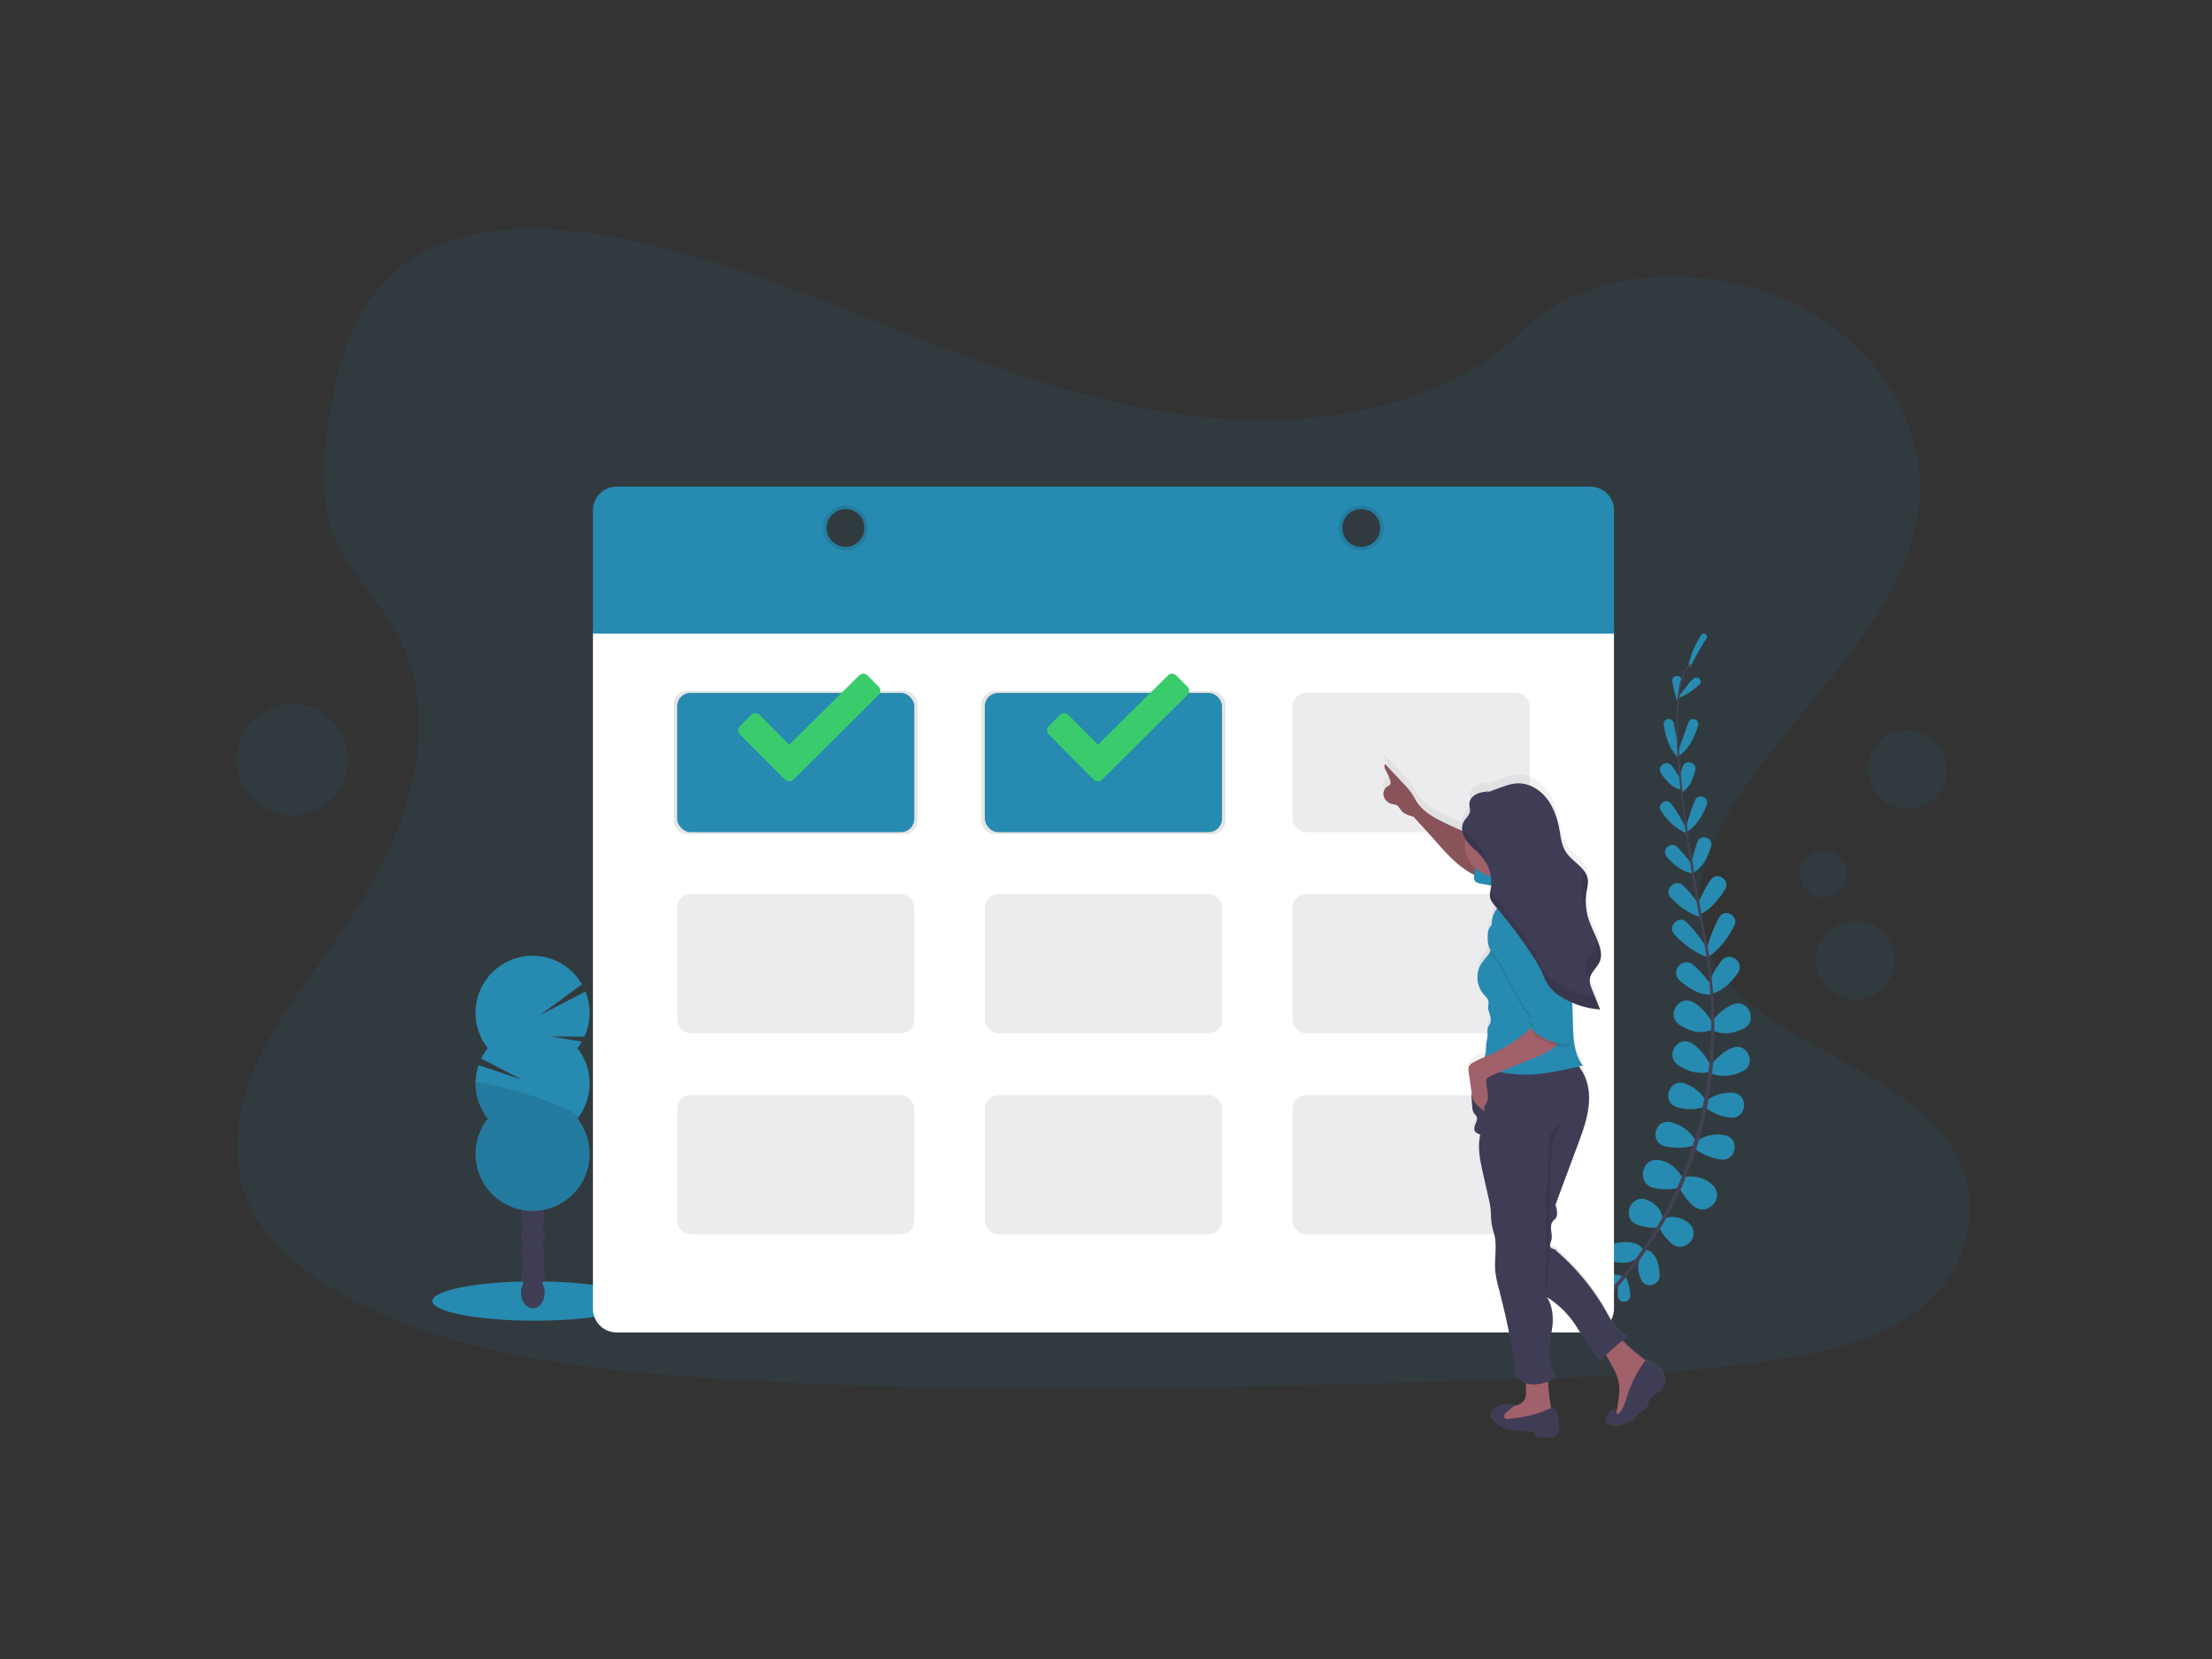 <svg id="Layer_1" data-name="Layer 1" xmlns="http://www.w3.org/2000/svg" xmlns:xlink="http://www.w3.org/1999/xlink" viewBox="0 0 1440 1080"><rect x="0" y="0" width="1440" height="1080" fill="#333333" stroke="none"/><defs><style>.cls-1,.cls-2{fill:#278ab0;}.cls-1,.cls-12,.cls-5,.cls-7{opacity:0.1;}.cls-1,.cls-10,.cls-5,.cls-7{isolation:isolate;}.cls-3,.cls-7{fill:#444053;}.cls-4{fill:#3f3d56;}.cls-6{fill:#fff;}.cls-8{fill:url(#linear-gradient);}.cls-9{fill:#a1616a;}.cls-10{opacity:0.15;}.cls-11{fill:#fbbebe;}.cls-13{fill:#3acc6c;}</style><linearGradient id="linear-gradient" x1="1028.27" y1="89.62" x2="1028.27" y2="534.1" gradientTransform="matrix(1, 0, 0, -1, -35.84, 1025.37)" gradientUnits="userSpaceOnUse"><stop offset="0" stop-color="gray" stop-opacity="0.25"/><stop offset="0.54" stop-color="gray" stop-opacity="0.12"/><stop offset="1" stop-color="gray" stop-opacity="0.1"/></linearGradient></defs><title>evently</title><path class="cls-1" d="M809.7,273.47c-72.31-2.51-141.18-25.86-207-51.4s-130.91-53.84-201.5-67.37c-45.39-8.71-97.31-9.94-133.89,14.4-35.2,23.42-46.57,63.85-52.69,101.37-4.6,28.23-7.3,57.93,5.3,84.36,8.75,18.34,24.29,33.76,35,51.33,37.39,61.15,11,136.54-29.56,196.25-19,28-41.06,54.72-55.72,84.53s-21.42,64-8.53,94.43c12.72,30.14,43,52.78,75.87,68.71,66.64,32.29,145.23,41.55,221.86,46.79,169.64,11.6,340.19,6.58,510.28,1.55,62.94-1.87,126.17-3.75,188.09-13.49,34.39-5.4,69.89-14,94.86-34.69,31.69-26.29,39.55-70.81,18.31-103.78-35.62-55.3-134.11-69-159-128.38-13.71-32.66.37-69.05,20.29-99.34,42.72-65,114.33-122,118.1-196.29,2.6-51-31.83-102.12-85.06-126.26C1109,170.89,1031.6,174.07,990.43,216,948,259.09,873.55,275.68,809.7,273.47Z"/><path class="cls-2" d="M1056.64,830.91a30.87,30.87,0,0,0-12.59-1.34c-5.17.56-4.44,8.43.75,8.06a36.92,36.92,0,0,0,7.66-1.41Z"/><path class="cls-2" d="M1058.21,831a30.68,30.68,0,0,1,3.08,12.29c.17,5.2-7.73,5.57-8.09.38a37.48,37.48,0,0,1,.34-7.78Z"/><path class="cls-2" d="M1070,814.14s-2.53-7.94-18-4.86c-7,1.39-6.81,11.43.2,12.49h.3C1062.68,823.19,1066.23,819.14,1070,814.14Z"/><path class="cls-2" d="M1071.58,813.67s8.31.65,8.83,16.4c.24,7.09-9.57,9.24-12.2,2.66a.86.86,0,0,0-.11-.29C1064.43,822.83,1067.56,818.45,1071.58,813.67Z"/><path class="cls-2" d="M1082.68,793.37a16.54,16.54,0,0,0-11.16-12.46c-10.47-3.3-16,12.36-5.77,16.34a32.6,32.6,0,0,0,13.24,1.92Z"/><path class="cls-2" d="M1095.45,767.22s-4.23-10-15.2-12c-11.63-2.13-15.15,15.34-3.66,18.13a38.43,38.43,0,0,0,15.66.13Z"/><path class="cls-2" d="M1103.16,741.47a24.8,24.8,0,0,0-16-11c-10-1.88-13.37,13.09-3.55,15.65a37.3,37.3,0,0,0,18.74-.26Z"/><path class="cls-2" d="M1110.43,716.37a25.81,25.81,0,0,0-14-11.13c-10-3.07-14.94,12.09-5,15.39a28.44,28.44,0,0,0,18.14-.07Z"/><path class="cls-2" d="M1113.49,693.5s-4-9.38-12.15-14.34c-9.08-5.53-17.73,8-9,14.09,5.38,3.77,12.27,6.37,20.32,4.63Z"/><path class="cls-2" d="M1115,666.37s-4.41-9.47-12.87-14c-9.46-5-17.69,8.82-8.78,14.78,5.83,3.89,13.11,6.41,20.84,3.37Z"/><path class="cls-2" d="M1114.06,641.63a61.27,61.27,0,0,0-12-13.65c-6.62-5.41-15,4.33-8.73,10.11,5.79,5.31,13,9.77,20.45,9.41Z"/><path class="cls-2" d="M1111.55,617.89A89.64,89.64,0,0,0,1098,600.37c-5.18-5-12.84,2.62-8,7.89,5.59,6,13.13,12.22,22.19,14.94Z"/><path class="cls-2" d="M1106.7,590a80.3,80.3,0,0,0-10.83-13.41c-5.22-5.11-13.09,2.58-8.08,7.89,5.32,5.65,12.2,10.94,20.27,12.74Z"/><path class="cls-2" d="M1102.46,563.92a128,128,0,0,0-10.41-12.37c-4.18-4.31-10.86,1.75-6.92,6.29,4.63,5.34,10.57,10.07,17.4,10.83Z"/><path class="cls-2" d="M1098.06,539.76a130.67,130.67,0,0,0-10-16.45c-3.13-4.28-9.65.3-6.7,4.7,3.86,5.77,9.22,11.48,16.26,14.23Z"/><path class="cls-2" d="M1094.43,507.65s-2.47-4.19-6-9.06c-3.26-4.49-10.14.15-7.12,4.8,3.4,5.21,7.66,9.65,12.62,10.53Z"/><path class="cls-2" d="M1092.7,486.37l-3.13-15.65c-.83-4.14-7-3.15-6.5,1,1.12,8.36,4,16.77,10.27,22.29Z"/><path class="cls-2" d="M1094.56,441.89h0a3.07,3.07,0,0,0-5.86,1.68,79.24,79.24,0,0,0,3.16,12.8Z"/><path class="cls-2" d="M1083.38,793.06a16.52,16.52,0,0,1,16.36,3.52c8,7.47-2.82,20-11.35,13.11a32.81,32.81,0,0,1-8.23-10.55Z"/><path class="cls-2" d="M1096.16,766.27s10.52-2.54,18.66,5.08c8.63,8.08-3.3,21.31-12.39,13.74a38.35,38.35,0,0,1-9.43-12.51Z"/><path class="cls-2" d="M1103.85,743.23a24.84,24.84,0,0,1,19-4.22c10,2,7.51,17.13-2.56,15.84A37.43,37.43,0,0,1,1103,747.6Z"/><path class="cls-2" d="M1110.93,716.51a25.8,25.8,0,0,1,17.12-5.11c10.46.91,9.34,16.8-1.13,16.14a28.42,28.42,0,0,1-16.8-6.85Z"/><path class="cls-2" d="M1113.36,694.15s5.55-8.56,14.41-12.06c9.83-3.89,16.14,10.84,6.59,15.37-6,2.83-13.23,4.26-20.91,1.15Z"/><path class="cls-2" d="M1113.71,666s5.61-8.8,14.58-12.16c10-3.75,16.39,11.05,6.78,15.8-6.29,3.1-13.84,4.64-21.1.62Z"/><path class="cls-2" d="M1111.83,641.37a61.21,61.21,0,0,1,8.8-15.9c5.3-6.71,15.61,1,10.69,8-4.52,6.43-10.56,12.32-18,13.57Z"/><path class="cls-2" d="M1111.06,617.85a89.6,89.6,0,0,1,8.12-20.66c3.59-6.22,13.06-1.07,9.84,5.35-3.68,7.35-9.2,15.4-17.14,20.55Z"/><path class="cls-2" d="M1105.26,588.67a80,80,0,0,1,8.26-15.77c4.12-6,13.25-.12,9.48,6.08-4.1,6.76-9.88,13.56-17.63,17Z"/><path class="cls-2" d="M1100.64,563.78a128.69,128.69,0,0,1,4.33-15.57c2-5.67,10.61-2.93,8.91,2.84-2,6.78-5.43,13.55-11.32,17.08Z"/><path class="cls-2" d="M1097.43,539.29a129.75,129.75,0,0,1,6-18.31c2.08-4.88,9.48-1.91,7.6,3-2.44,6.5-6.36,13.28-12.58,17.56Z"/><path class="cls-2" d="M1092.62,509.85s.94-4.77,2.65-10.54c1.58-5.32,9.62-3.23,8.31,2.16-1.46,6-4,11.65-8.4,14.13Z"/><path class="cls-2" d="M1093.74,485.31l5.44-15c1.44-4,7.44-2.06,6.27,2-2.35,8.1-6.43,16-13.48,20.5Z"/><path class="cls-2" d="M1100.52,443.46s.85-.68,2.15-1.75c2.65-2.2,6.11,1.64,3.61,4a50.93,50.93,0,0,1-14.79,9.38Z"/><path class="cls-2" d="M1100.16,434.77A195.63,195.63,0,0,1,1111,415.45a2,2,0,0,0-3.24-2.29c-3.2,4.38-6.34,10.79-8.72,20.21Z"/><path class="cls-3" d="M1094,514.17l1.16-.12c-5-46.61-2.89-75.35,5.85-80.92l-.63-1C1091.08,438.06,1088.88,466.42,1094,514.17Z"/><path class="cls-3" d="M1111.16,624.37l1.73-.26c-.65-4.31-1.4-8.69-2.24-13-7.28-37.83-12.94-72.8-15.77-99.36l-1.27-1c2.84,26.61,8,62.79,15.33,100.67C1109.76,615.7,1110.51,620.07,1111.16,624.37Z"/><path class="cls-3" d="M1030.16,860c.26-.21,26.9-20.59,50.29-59.68a252,252,0,0,0,29.6-73.79c7.39-32.51,7.6-70.37,2.27-105.83l-1.56,1.25c12,79.58-10.89,141.37-32.25,177.09-23.16,38.73-49.49,58.9-49.76,59.1Z"/><ellipse class="cls-2" cx="348.02" cy="846.97" rx="66.55" ry="12.8"/><ellipse class="cls-4" cx="346.9" cy="841.53" rx="7.75" ry="10.14"/><ellipse class="cls-4" cx="346.9" cy="829.13" rx="7.75" ry="10.14"/><ellipse class="cls-4" cx="346.9" cy="816.74" rx="7.75" ry="10.14"/><ellipse class="cls-4" cx="346.9" cy="804.34" rx="7.75" ry="10.14"/><ellipse class="cls-4" cx="346.9" cy="791.94" rx="7.75" ry="10.14"/><ellipse class="cls-4" cx="346.9" cy="779.55" rx="7.75" ry="10.14"/><ellipse class="cls-4" cx="346.9" cy="767.15" rx="7.75" ry="10.14"/><path class="cls-2" d="M375.9,682.31a37,37,0,0,0,2.89-4.25l-20.36-3.34,22,.16a37.14,37.14,0,0,0,.71-29.4L351.6,660.8l27.24-20a37.12,37.12,0,0,0-64.33,37.06,36.56,36.56,0,0,0,3,4.47,37.63,37.63,0,0,0-4.23,6.77l26.43,13.73-28.16-9.46a37.12,37.12,0,0,0,6,34.85,37.12,37.12,0,1,0,58.34,0,37.09,37.09,0,0,0,0-45.89Z"/><path class="cls-5" d="M309.62,705.26a37,37,0,0,0,7.94,22.94,37.12,37.12,0,1,0,58.34,0C380.88,721.89,309.62,701.09,309.62,705.26Z"/><path class="cls-6" d="M386,410.24V852a15.42,15.42,0,0,0,15.42,15.42h633.87A15.42,15.42,0,0,0,1050.68,852V410.24Z"/><rect class="cls-5" x="438.57" y="449.78" width="158.9" height="93.27" rx="8.65"/><rect class="cls-5" x="638.88" y="449.78" width="158.9" height="93.27" rx="8.65"/><rect class="cls-2" x="440.8" y="451.09" width="154.43" height="90.64" rx="8.65"/><rect class="cls-7" x="841.42" y="451.09" width="154.43" height="90.64" rx="8.65"/><rect class="cls-2" x="641.11" y="451.09" width="154.43" height="90.64" rx="8.65"/><rect class="cls-7" x="440.8" y="582.02" width="154.43" height="90.64" rx="8.65"/><rect class="cls-7" x="841.42" y="582.02" width="154.43" height="90.64" rx="8.65"/><rect class="cls-7" x="641.11" y="582.02" width="154.43" height="90.64" rx="8.65"/><rect class="cls-7" x="440.8" y="712.95" width="154.43" height="90.64" rx="8.65"/><rect class="cls-7" x="841.42" y="712.96" width="154.43" height="90.64" rx="8.65"/><rect class="cls-7" x="641.11" y="712.96" width="154.43" height="90.64" rx="8.65"/><path class="cls-2" d="M386,332.23v80.25h664.71V332.23a15.42,15.42,0,0,0-15.41-15.43H401.39A15.42,15.42,0,0,0,386,332.22ZM550.47,356a12.31,12.31,0,1,1,12.31-12.31h0A12.31,12.31,0,0,1,550.47,356Zm335.71,0a12.31,12.31,0,1,1,12.31-12.31h0A12.31,12.31,0,0,1,886.18,356h0Z"/><path class="cls-5" d="M550.47,329.11A14.55,14.55,0,1,0,565,343.67h0a14.54,14.54,0,0,0-14.53-14.55Zm0,26.86a12.31,12.31,0,1,1,12.31-12.31h0A12.31,12.31,0,0,1,550.47,356Z"/><path class="cls-5" d="M886.16,329.11a14.55,14.55,0,1,0,14.55,14.55h0A14.54,14.54,0,0,0,886.16,329.11Zm0,26.86a12.31,12.31,0,1,1,12.31-12.31h0A12.31,12.31,0,0,1,886.16,356Z"/><circle class="cls-1" cx="1187.1" cy="568.94" r="15.27"/><circle class="cls-1" cx="1241.73" cy="500.84" r="25.6"/><circle class="cls-1" cx="1207.84" cy="625.06" r="25.6"/><circle class="cls-1" cx="190.25" cy="494.56" r="36.25"/><path class="cls-8" d="M1079.65,889.37a32.06,32.06,0,0,0-7.42-4.17,1.61,1.61,0,0,0-.65-.17,113.64,113.64,0,0,1-15.3-13.18c1-.8,1.92-1.58,2.9-2.35-6-2.86-9.33-9.41-12.57-15.32a151.26,151.26,0,0,0-33.34-41.54c-.33-1.27-2.26-1-3.29-1.82a2.66,2.66,0,0,1-.73-2.55c.16-.92.58-1.77.81-2.67.55-2.11.07-4.33-.17-6.5s-.14-4.59,1.3-6.21c.46-.53,1-.94,1.5-1.48a5.63,5.63,0,0,0,1-4.49,16.12,16.12,0,0,0-1-4.55q7.35-20,14.69-40.07c3.43-9.34,6.89-18.88,7.24-28.84.28-8-1.78-16.31-6.62-22.42.88-.21,1.76-.43,2.63-.68-5.72-7.58-6.34-17.62-6.49-27.17q-.12-7.14-.49-14.29c1.66.73,3.34,1.38,5.06,1.94l1.6.49a55.15,55.15,0,0,0,7.93,1.7c1.18.17,2.38.3,3.57.38h0q-2.58-6.46-5.15-12.94a17.78,17.78,0,0,1-1.6-6.07h0V634a3.49,3.49,0,0,1,0-.72,8,8,0,0,1,.39-1.68,7.61,7.61,0,0,1,.31-.79,13.88,13.88,0,0,1,1.28-2.25c.36-.55.76-1.08,1.16-1.62a22.19,22.19,0,0,0,3.59-5.81,10.94,10.94,0,0,0,.55-3.31,16.17,16.17,0,0,0-.3-3.4c-.14-.74-.32-1.49-.52-2.21h0c-.13-.45-.27-.9-.41-1.34l-.12-.36c-.11-.34-.22-.67-.34-1l-.12-.34c-.13-.36-.26-.71-.4-1.07l-.08-.21c-1.91-4.91-4.45-9.59-6-14.64a38.1,38.1,0,0,1-1-4.09c-.07-.35-.12-.71-.18-1.06s-.09-.6-.13-.9-.09-.7-.13-1.05l-.09-1c0-.32,0-.64-.07-1,0-.61-.06-1.22-.07-1.83v-2.78c0-.46.07-.92.11-1.37a2,2,0,0,1,.07-.65c.07-.67.16-1.33.27-2h0c.1-.59.21-1.19.33-1.79a24,24,0,0,0,.56-5,5,5,0,0,0-.07-1c-.07-.35-.08-.54-.13-.8v-.24a2.65,2.65,0,0,0-.13-.54,1,1,0,0,0-.08-.25c0-.08-.11-.35-.17-.52l-.08-.23c0-.08-.14-.36-.22-.53l-.07-.18c-.1-.22-.21-.43-.32-.64h0a15.05,15.05,0,0,0-1.34-2.08h0c-3.29-4.32-8.76-7.61-11.77-12.37a27.49,27.49,0,0,1-3.37-10c-.15-.8-.28-1.6-.42-2.39s-.26-1.57-.4-2.35c-.09-.48-.18-1-.28-1.44l-.06-.31c-.08-.38-.16-.77-.25-1.15l-.06-.27c-.09-.4-.18-.8-.28-1.2l-.06-.21c-.1-.42-.21-.84-.32-1.26v-.15c-.12-.44-.25-.88-.38-1.32v-.09c-.14-.46-.28-.91-.43-1.36h0c-.15-.46-.31-.93-.48-1.39h0c-.18-.47-.35-.94-.54-1.4h0a37.1,37.1,0,0,0-5.06-9c-4.58-5.88-11.66-10.1-19-9.82-3.94.15-7.72,1.53-11.43,2.9l-9.63,3.55,2.69-1.24c-2.8.25-5.66.51-8.19,1.75s-4.67,3.67-4.75,6.51c-.05,1.65.6,3.29.39,4.93-.35,2.71-2.84,4.55-4.13,7a8.92,8.92,0,0,0-1,4.7v1.12c-4-1.74-8-3.55-12-5.49-6.61-3.25-13.3-7.07-17.42-13.23-1.32-2-2.34-4.16-3.65-6.14a48.64,48.64,0,0,0-5-6l-12.27-13.28c-.94,1.77.27,3.86,1.22,5.62a24.29,24.29,0,0,1,2.27,5.86,2.79,2.79,0,0,1-.06,2.05,4,4,0,0,1-1.68,1.19,6,6,0,0,0-2.53,6.87,7.61,7.61,0,0,0,5.67,4.94,10.4,10.4,0,0,1,2.53.62c1.48.73,2.18,2.43,3.24,3.7,1.93,2.32,5,3.19,7.93,4,4.54,5.24,9.26,10.26,13.8,15.5,6.87,7.93,13.9,16,22.86,21.36.93.56,1.88,1.08,2.84,1.56a1.57,1.57,0,0,1-.05.48,5.43,5.43,0,0,0,.43,3.5c.8,1.27,2.45,1.65,3.92,1.91l6.78,1.21a23.16,23.16,0,0,1-.33,2.62c-.09.53-.2,1-.3,1.58h0l-.12.68v.1a2,2,0,0,1-.07.55c-.07.19,0,.13,0,.19v1.33c.23,2.66,2,4.86,3.77,6.89l.95,1.15a16,16,0,0,0-3.09,6.48,22,22,0,0,0-.44,4.51,7.75,7.75,0,0,0-2,3.12,14.36,14.36,0,0,0-.52,5.05v2a16.73,16.73,0,0,0,1.16,7c.09.18.19.34.28.51-1.5,2.94-4,5.23-5.79,8a17.36,17.36,0,0,0,1.59,19.88c1.37,1.58,3.13,3.1,3.29,5.2a19.37,19.37,0,0,1-.28,2.84c-.16,2.26.88,4.4,1.44,6.59.47,1.82.49,4-.55,5.46a8,8,0,0,0-1.37,5.24c.51,2.83-.66,5.66-.86,8.53-.09,1.23,0,2.48-.11,3.71a20.7,20.7,0,0,1-.73,3.48,1.43,1.43,0,0,1-.1.38c-2.47,1.09-4.92,2.22-7.28,3.53a6.43,6.43,0,0,0-3,2.76,7.11,7.11,0,0,0-.16,3.8l2.13,14.82-.37-.16c.17,2.43.34,4.86.52,7.31.13,1.85.3,3.81,1.4,5.29a14.11,14.11,0,0,1,1.51,1.93c.84,1.7-.16,3.68-.9,5.42s-1,4.21.63,5.15a13.52,13.52,0,0,0,2.73,1.46c-2,8.34-.16,17.08,1.7,25.45q2.13,9.6,4.27,19.18a46.54,46.54,0,0,1,.94,8.24V790a46,46,0,0,0,2,11.22c2.22,7.48.09,16.46.79,24.61a73.68,73.68,0,0,0,2.34,11.59c4.83,19.16,9.14,37.94,10.8,57.64a14.5,14.5,0,0,0,6.92,4.83c-.2,2.42.07,5.19,0,6.6A11.14,11.14,0,0,1,993,910c-.85,2.22-3,3.67-5.23,4.45-.7.24-1.41.43-2.13.6l.8-.68a17.89,17.89,0,0,0-13.31,2.34,5.28,5.28,0,0,0-2.63,3.1,5,5,0,0,0,.92,3.59,16.38,16.38,0,0,0,9.25,6.57,48.74,48.74,0,0,0,11.4,1.59l7.06.41a1.93,1.93,0,0,0,.46,2.51,5,5,0,0,0,2.59.94,33,33,0,0,0,8.71.13,3.37,3.37,0,0,0,2-.72A1.28,1.28,0,0,0,1013,933l-.09-.09a2.1,2.1,0,0,0,1.92-1.4,5.57,5.57,0,0,0,.26-2.53c-.19-3.29-.48-8.07-2.19-11a2.79,2.79,0,0,0-3.09-1.36,120.27,120.27,0,0,1-2-17.74,43.91,43.91,0,0,0,5.14-2.32c-4.91-7.93-5-18-3.5-27.22a81.71,81.71,0,0,0,1.31-8.81c.33-5.9-.56-12.58-3.83-17.46a62.49,62.49,0,0,1,15.6,14.12c6.91,9,11.12,19.9,19.59,27.4q1.66-1.64,3.38-3.24,2.68,4.54,5.07,9.27a35,35,0,0,1,2.94,7.31,33.84,33.84,0,0,1,.27,11.79c-.23,2.08-.52,4.15-.85,6.21a16.63,16.63,0,0,1-.61,2.6,1.76,1.76,0,0,0-.19-.78c-.53-.93-2-.51-2.8.13a12.41,12.41,0,0,0-3.45,4,4.31,4.31,0,0,0-.62,2.55,3.77,3.77,0,0,0,2,2.5c3.71,2.17,8.37.6,12.35-1a14.49,14.49,0,0,0,3.12-1.57c2-1.44,3.09-3.81,5.08-5.21a28.83,28.83,0,0,0,3.07-1.94c1.85-1.69,2-4.54,3.35-6.68,2.24-3.69,7.25-4.64,9.21-8.55C1085.72,897.64,1083.07,892.19,1079.65,889.37Z"/><path class="cls-9" d="M993.44,907a11.25,11.25,0,0,1-.55,3.4c-.84,2.19-3,3.62-5.22,4.39s-4.58,1-6.84,1.67a6.05,6.05,0,0,0-2.67,1.38c-2,2-.8,5.6,1.54,7.09s5.32,1.44,8.1,1.25a106.69,106.69,0,0,0,17.52-2.49c2.08-.49,4.51-1.45,4.84-3.56a5.86,5.86,0,0,0-.16-2,118.33,118.33,0,0,1-2.25-21.73c0-.48-11.6-.79-12.68-.09C992.65,897.87,993.57,904.51,993.44,907Z"/><path class="cls-9" d="M1045.16,881.5q2.88,4.77,5.41,9.73a34,34,0,0,1,2.94,7.21,33.18,33.18,0,0,1,.27,11.63q-.35,3.07-.86,6.13c-.33,2-.86,4.27-2.57,5.42a5.91,5.91,0,0,0,5.1.45,14.72,14.72,0,0,0,4.49-2.75c8.57-7.07,15-17.34,15.32-28.45a4.49,4.49,0,0,0-.47-2.52,4.94,4.94,0,0,0-1.5-1.34,115.73,115.73,0,0,1-17.73-14.89,2.17,2.17,0,0,0-1.3-.83,2.26,2.26,0,0,0-1.16.33c-3.29,1.65-8.79,4-10.16,7.75A5.19,5.19,0,0,1,1045.16,881.5Z"/><path class="cls-4" d="M1005.16,918.58c-7.2,3-15,4.08-22.79,5.11a3.11,3.11,0,0,1-2.73-.5,2.07,2.07,0,0,1-.18-2.34,6,6,0,0,1,1.67-1.84l5.17-4.33a18,18,0,0,0-13.14,2.26,5.24,5.24,0,0,0-2.62,3,4.85,4.85,0,0,0,.92,3.55A16.31,16.31,0,0,0,980.7,930a49.78,49.78,0,0,0,11.39,1.57l7,.4a1.89,1.89,0,0,0,.47,2.48,5,5,0,0,0,2.6,1,33.34,33.34,0,0,0,8.7.12,3.29,3.29,0,0,0,2-.71,1.26,1.26,0,0,0,.1-1.78l-.1-.1a2.12,2.12,0,0,0,1.92-1.39A5.68,5.68,0,0,0,1015,929c-.19-3.24-.48-8-2.19-10.83S1007.58,917.58,1005.16,918.58Z"/><path class="cls-4" d="M1079.47,890a32.42,32.42,0,0,0-7.42-4.11.89.89,0,0,0-1.34.34,76.26,76.26,0,0,0-10.93,21.07c-1.43,4.3-2.56,8.88-5.46,12.36-.38.46-1,.93-1.52.66-.75-.38-.29-1.59-.71-2.32-.52-.92-1.94-.5-2.79.13a12,12,0,0,0-3.44,4,4,4,0,0,0-.62,2.51,3.7,3.7,0,0,0,2,2.46c3.71,2.15,8.37.6,12.34-1a14.34,14.34,0,0,0,3.11-1.55c2-1.41,3.09-3.76,5.08-5.13a30.34,30.34,0,0,0,3.07-1.92c1.84-1.67,2-4.48,3.34-6.6,2.24-3.63,7.25-4.57,9.21-8.43C1085.53,898.15,1082.89,892.77,1079.47,890Z"/><path class="cls-4" d="M1023.66,690.24c7.86,5.9,11.16,16.39,10.81,26.21s-3.8,19.24-7.22,28.45q-7.35,19.77-14.68,39.53a16.57,16.57,0,0,1,1,4.5,5.54,5.54,0,0,1-1,4.42c-.46.53-1,.94-1.5,1.46-1.44,1.6-1.53,4-1.3,6.13s.72,4.33.17,6.41c-.23.89-.65,1.73-.81,2.63a2.6,2.6,0,0,0,.73,2.52c1,.8,3,.54,3.29,1.8a149.34,149.34,0,0,1,33.3,41c3.24,5.83,6.51,12.29,12.56,15.11a219.54,219.54,0,0,0-16.93,14.89c-8.45-7.4-12.66-18.17-19.56-27a62.17,62.17,0,0,0-15.58-13.93c3.27,4.81,4.16,11.41,3.83,17.22a79.55,79.55,0,0,1-1.31,8.69c-1.55,9.1-1.41,19,3.5,26.86-5.24,2.72-11.26,4.74-17.11,3.93a14.54,14.54,0,0,1-9.32-5.32c-1.66-19.44-6-38-10.79-56.87a69.27,69.27,0,0,1-2.33-11.51c-.7-8,1.43-16.9-.8-24.28a45.18,45.18,0,0,1-2-11.06v-1.19a45.21,45.21,0,0,0-.94-8.12l-4.26-18.92c-1.86-8.27-3.72-16.89-1.71-25.12a13.32,13.32,0,0,1-2.72-1.43c-1.63-.93-1.37-3.36-.63-5.08s1.73-3.67.9-5.35a13.21,13.21,0,0,0-1.51-1.91c-1.1-1.46-1.27-3.39-1.4-5.21l-.52-7.22a14.17,14.17,0,0,1,7.12,6.23c-3.94-6.1-2-14.8.91-21.46A9.78,9.78,0,0,1,975,690C991.06,687.24,1010.64,680.45,1023.66,690.24Z"/><path class="cls-5" d="M1016.35,731.3s-7.88,5.26-7.88,9.2-2,39.4-2,39.4v25s1.31,13.14,0,16.42,0,18.39,0,20.36,2-20.36,2-20.36V797.64l2-53.86Z"/><path class="cls-9" d="M972.4,549.16l-4.59-1.79c-9.38-3.76-18.77-7.53-27.85-11.94-6.6-3.21-13.29-7-17.4-13-1.32-2-2.34-4.1-3.65-6.07a48.87,48.87,0,0,0-5-5.93l-12.26-13.1c-.94,1.75.26,3.81,1.22,5.54a24,24,0,0,1,2.27,5.79,2.66,2.66,0,0,1-.07,2,3.87,3.87,0,0,1-1.67,1.18,5.87,5.87,0,0,0-2.53,6.77,7.54,7.54,0,0,0,5.66,4.88,10.61,10.61,0,0,1,2.53.61c1.48.73,2.18,2.4,3.24,3.65,1.93,2.29,5,3.16,7.92,3.9,4.54,5.17,9.25,10.12,13.79,15.29,6.86,7.82,13.88,15.78,22.84,21.08a33.45,33.45,0,0,0,10.31,4.14A167.17,167.17,0,0,1,972.4,549.16Z"/><path class="cls-10" d="M972.4,549.16l-4.59-1.79c-9.38-3.76-18.77-7.53-27.85-11.94-6.6-3.21-13.29-7-17.4-13-1.32-2-2.34-4.1-3.65-6.07a48.87,48.87,0,0,0-5-5.93l-12.26-13.1c-.94,1.75.26,3.81,1.22,5.54a24,24,0,0,1,2.27,5.79,2.66,2.66,0,0,1-.07,2,3.87,3.87,0,0,1-1.67,1.18,5.87,5.87,0,0,0-2.53,6.77,7.54,7.54,0,0,0,5.66,4.88,10.61,10.61,0,0,1,2.53.61c1.48.73,2.18,2.4,3.24,3.65,1.93,2.29,5,3.16,7.92,3.9,4.54,5.17,9.25,10.12,13.79,15.29,6.86,7.82,13.88,15.78,22.84,21.08a33.45,33.45,0,0,0,10.31,4.14A167.17,167.17,0,0,1,972.4,549.16Z"/><path class="cls-2" d="M964,575.27c-1.47-.26-3.12-.62-3.92-1.88a5.27,5.27,0,0,1-.43-3.45,96.83,96.83,0,0,1,5-22.1c2.23,4.13,6.62,6.54,10.78,8.71A80.57,80.57,0,0,0,987,561.83c-1-.32-3.45,15.06-4.83,16-1.74,1.22-5.94-.43-7.87-.76Z"/><circle class="cls-9" cx="974.65" cy="549.71" r="21.02"/><path class="cls-11" d="M970.38,567.11s13.79,11.82,7.88,19.7-9.2,13.14-1.32,13.8,34.15-13.14,34.15-13.14-24.3-19.7-20.36-31.52S970.38,567.11,970.38,567.11Z"/><path class="cls-2" d="M983.61,585.61a16.33,16.33,0,0,0-12.07,12.14c-1.55,7.08,1.74,15-1.36,21.52-1.46,3.1-4.17,5.42-6,8.33a17,17,0,0,0,1.58,19.61c1.37,1.56,3.13,3.07,3.29,5.13a18.84,18.84,0,0,1-.28,2.8c-.16,2.23.88,4.35,1.44,6.51.47,1.79.49,3.94-.55,5.38a7.79,7.79,0,0,0-1.36,5.17c.5,2.8-.67,5.59-.87,8.42-.09,1.22,0,2.44-.11,3.66a22.24,22.24,0,0,1-.72,3.43l-1.76,6.49c9.54,4.08,19.68,5.55,30,5.36,9.24-.18,18.35-2.09,27.39-4,2.75-.58,5.5-1.16,8.21-1.91-5.72-7.48-6.33-17.39-6.49-26.8a399.9,399.9,0,0,0-3.51-46.9c2.77-5.23,4-11.06,5.14-16.87a28.49,28.49,0,0,0,.64-7.13c-.28-5-2.58-9.75-4.83-14.28-2.06-4.14-4.29-8.5-8.88-10.29a7,7,0,0,0-6.83.75c-3.47,2.62-2.44,7.14-3.33,11-1.17,5-5.78,8.59-10.69,10a34.88,34.88,0,0,1-11.24,1,2,2,0,0,1-1.88-2.11,1.94,1.94,0,0,1,.46-1.17C980.61,589.12,982.23,587.31,983.61,585.61Z"/><path class="cls-9" d="M999.89,666.86c-7.78,6.36-15.65,12.78-24.63,17.28-5.27,2.64-10.87,4.59-16,7.43a6.39,6.39,0,0,0-3,2.72,6.74,6.74,0,0,0-.16,3.75l2.28,15.72c.63,4.26,4.72,7,8,9.72-.18-1.43-.47-2.54.21-3.81a12.8,12.8,0,0,1,.77-1.15c1.4-2.12,1.45-4.87,1.11-7.39s-1-5-.87-7.58a2.49,2.49,0,0,1,1.06-2.2c11.17-5.37,23.2-9.49,34.49-14.59a36.44,36.44,0,0,0,8.37-4.75,12.86,12.86,0,0,0,4.86-8.07,1.61,1.61,0,0,0-.2-1.23,1.68,1.68,0,0,0-.85-.5C1010.27,670.37,1004.93,668.68,999.89,666.86Z"/><path class="cls-5" d="M978.28,600.9c-3.86.65-7.92,2.65-9.23,6.35a14.08,14.08,0,0,0-.52,5,16.27,16.27,0,0,0,1.17,6.93,19.74,19.74,0,0,0,2.34,3.4c9.24,11.84,13.88,26.71,22.88,38.74.8,1.06,2.26,2.44,1.81,3.69a8.85,8.85,0,0,0-.43,1,2,2,0,0,0,.66,1.75,4.27,4.27,0,0,1,1.09,1.59c.17.63-.25,1.45-.9,1.4,1.08,3.34,4.39,5.29,7.53,6.87,5.22,2.63,11,4.7,16.81,4.13,1.09-4.37,2.61-9.31,2-13.76a35.81,35.81,0,0,0-3.35-9.76l-3.91-8.54c-3.33-7.29-6.69-14.63-11.33-21.16a32,32,0,0,1-4.19-6.75c-1.19-3.09-4.46-5.26-6.44-7.91-2.94-4-6-8-9.94-10.89C982.75,601.76,980.21,600.58,978.28,600.9Z"/><path class="cls-2" d="M978.28,598.93c-3.86.65-7.92,2.65-9.23,6.34a14.08,14.08,0,0,0-.52,5,16.27,16.27,0,0,0,1.17,6.93,19.74,19.74,0,0,0,2.34,3.4c9.24,11.84,13.88,26.71,22.88,38.74.8,1.06,2.26,2.44,1.81,3.69a8.85,8.85,0,0,0-.43,1,2,2,0,0,0,.66,1.75,4.27,4.27,0,0,1,1.09,1.59c.17.63-.25,1.45-.9,1.4,1.08,3.34,4.39,5.29,7.53,6.87,5.22,2.63,11,4.7,16.81,4.13,1.09-4.37,2.61-9.31,2-13.76a35.81,35.81,0,0,0-3.35-9.76l-3.91-8.54c-3.33-7.29-6.69-14.63-11.33-21.16a32.05,32.05,0,0,1-4.19-6.76c-1.19-3.08-4.46-5.25-6.44-7.9-2.94-4-6-8-9.94-10.89C982.75,599.79,980.21,598.61,978.28,598.93Z"/><path class="cls-4" d="M969.47,515.18c-2.79.24-5.66.5-8.18,1.72s-4.67,3.62-4.75,6.42c0,1.63.6,3.25.39,4.86-.35,2.68-2.84,4.49-4.12,6.86-2.24,4.12-.5,9.36,2.4,13S962,554.48,965,558.1A26,26,0,0,1,970.44,579a16.55,16.55,0,0,0-.53,4.37c.23,2.62,2,4.79,3.76,6.79a314.05,314.05,0,0,1,23.72,31.56,86.11,86.11,0,0,1,5.84,10c1.7,3.58,3,7.4,5.36,10.57a28,28,0,0,0,7.87,6.75,55.58,55.58,0,0,0,25.2,8.13l-5.15-12.77c-.91-2.27-1.85-4.66-1.55-7.09.57-4.6,5.21-7.62,6.72-12,1-2.82.55-5.93-.27-8.8-1.82-6.47-5.46-12.29-7.42-18.72a38,38,0,0,1-1.12-17.41c.43-2.56,1.13-5.13.81-7.7-1-7.82-10.12-11.56-14.36-18.19-2.74-4.26-3.27-9.51-4.19-14.49-1.33-7.27-3.7-14.53-8.28-20.33s-11.64-10-19-9.69c-3.94.15-7.71,1.52-11.42,2.86l-9.64,3.51"/><g class="cls-12"><path d="M1012.5,531.51c.83,4.49,1.35,9.2,3.45,13.21-.29-1.56-.53-3.13-.82-4.67a58.43,58.43,0,0,0-3.22-11.46C1012.16,529.56,1012.33,530.53,1012.5,531.51Z"/><path d="M1030.24,571.89a38.18,38.18,0,0,0,1.12,17.42,45,45,0,0,0,1.64,4.5,38.07,38.07,0,0,1-.13-13.38c.43-2.56,1.13-5.13.81-7.7a11.93,11.93,0,0,0-2.6-6C1030.93,568.47,1030.53,570.18,1030.24,571.89Z"/><path d="M1041.41,616.56a47.23,47.23,0,0,0-2-5.52,12.18,12.18,0,0,1-.38,5.78c-1.51,4.37-6.16,7.4-6.72,12-.3,2.43.63,4.82,1.55,7.09.34.85.68,1.71,1,2.56a10.28,10.28,0,0,1,0-1.11c.57-4.6,5.21-7.62,6.72-12C1042.66,622.54,1042.23,619.43,1041.41,616.56Z"/><path d="M1013.84,640.55a28,28,0,0,1-7.87-6.76c-2.37-3.17-3.67-7-5.37-10.57a86.11,86.11,0,0,0-5.84-10,313.71,313.71,0,0,0-23.71-31.57c-.31-.35-.61-.71-.91-1.07a10.25,10.25,0,0,0-.23,2.82c.23,2.62,2,4.79,3.76,6.79a314.05,314.05,0,0,1,23.72,31.56,86.11,86.11,0,0,1,5.84,10c1.7,3.58,3,7.4,5.36,10.57a28,28,0,0,0,7.87,6.75,55.58,55.58,0,0,0,25.2,8.13l-3.5-8.6A55.69,55.69,0,0,1,1013.84,640.55Z"/><path d="M962.39,549.6c-3-3.62-6.91-6.37-9.81-10.05-.26-.34-.51-.69-.76-1.06a14.55,14.55,0,0,0,3.39,9.59c2.9,3.69,6.83,6.44,9.81,10.06a25.47,25.47,0,0,1,3,4.56A26,26,0,0,0,962.39,549.6Z"/></g><path class="cls-13" d="M572,447l-7.25-7.29a3.85,3.85,0,0,0-5.44,0l0,0-45.53,45.11-19.26-19.4a3.84,3.84,0,0,0-5.43,0l-7.33,7.25a3.89,3.89,0,0,0,0,5.47L511,507.56a3.87,3.87,0,0,0,5.46,0L572,452.42a3.85,3.85,0,0,0,0-5.44Z"/><path class="cls-13" d="M773,447l-7.25-7.29a3.85,3.85,0,0,0-5.44,0l0,0-45.53,45.11-19.26-19.4a3.84,3.84,0,0,0-5.43,0l-7.33,7.25a3.89,3.89,0,0,0,0,5.47L712,507.56a3.87,3.87,0,0,0,5.46,0L773,452.42a3.85,3.85,0,0,0,0-5.44Z"/></svg>